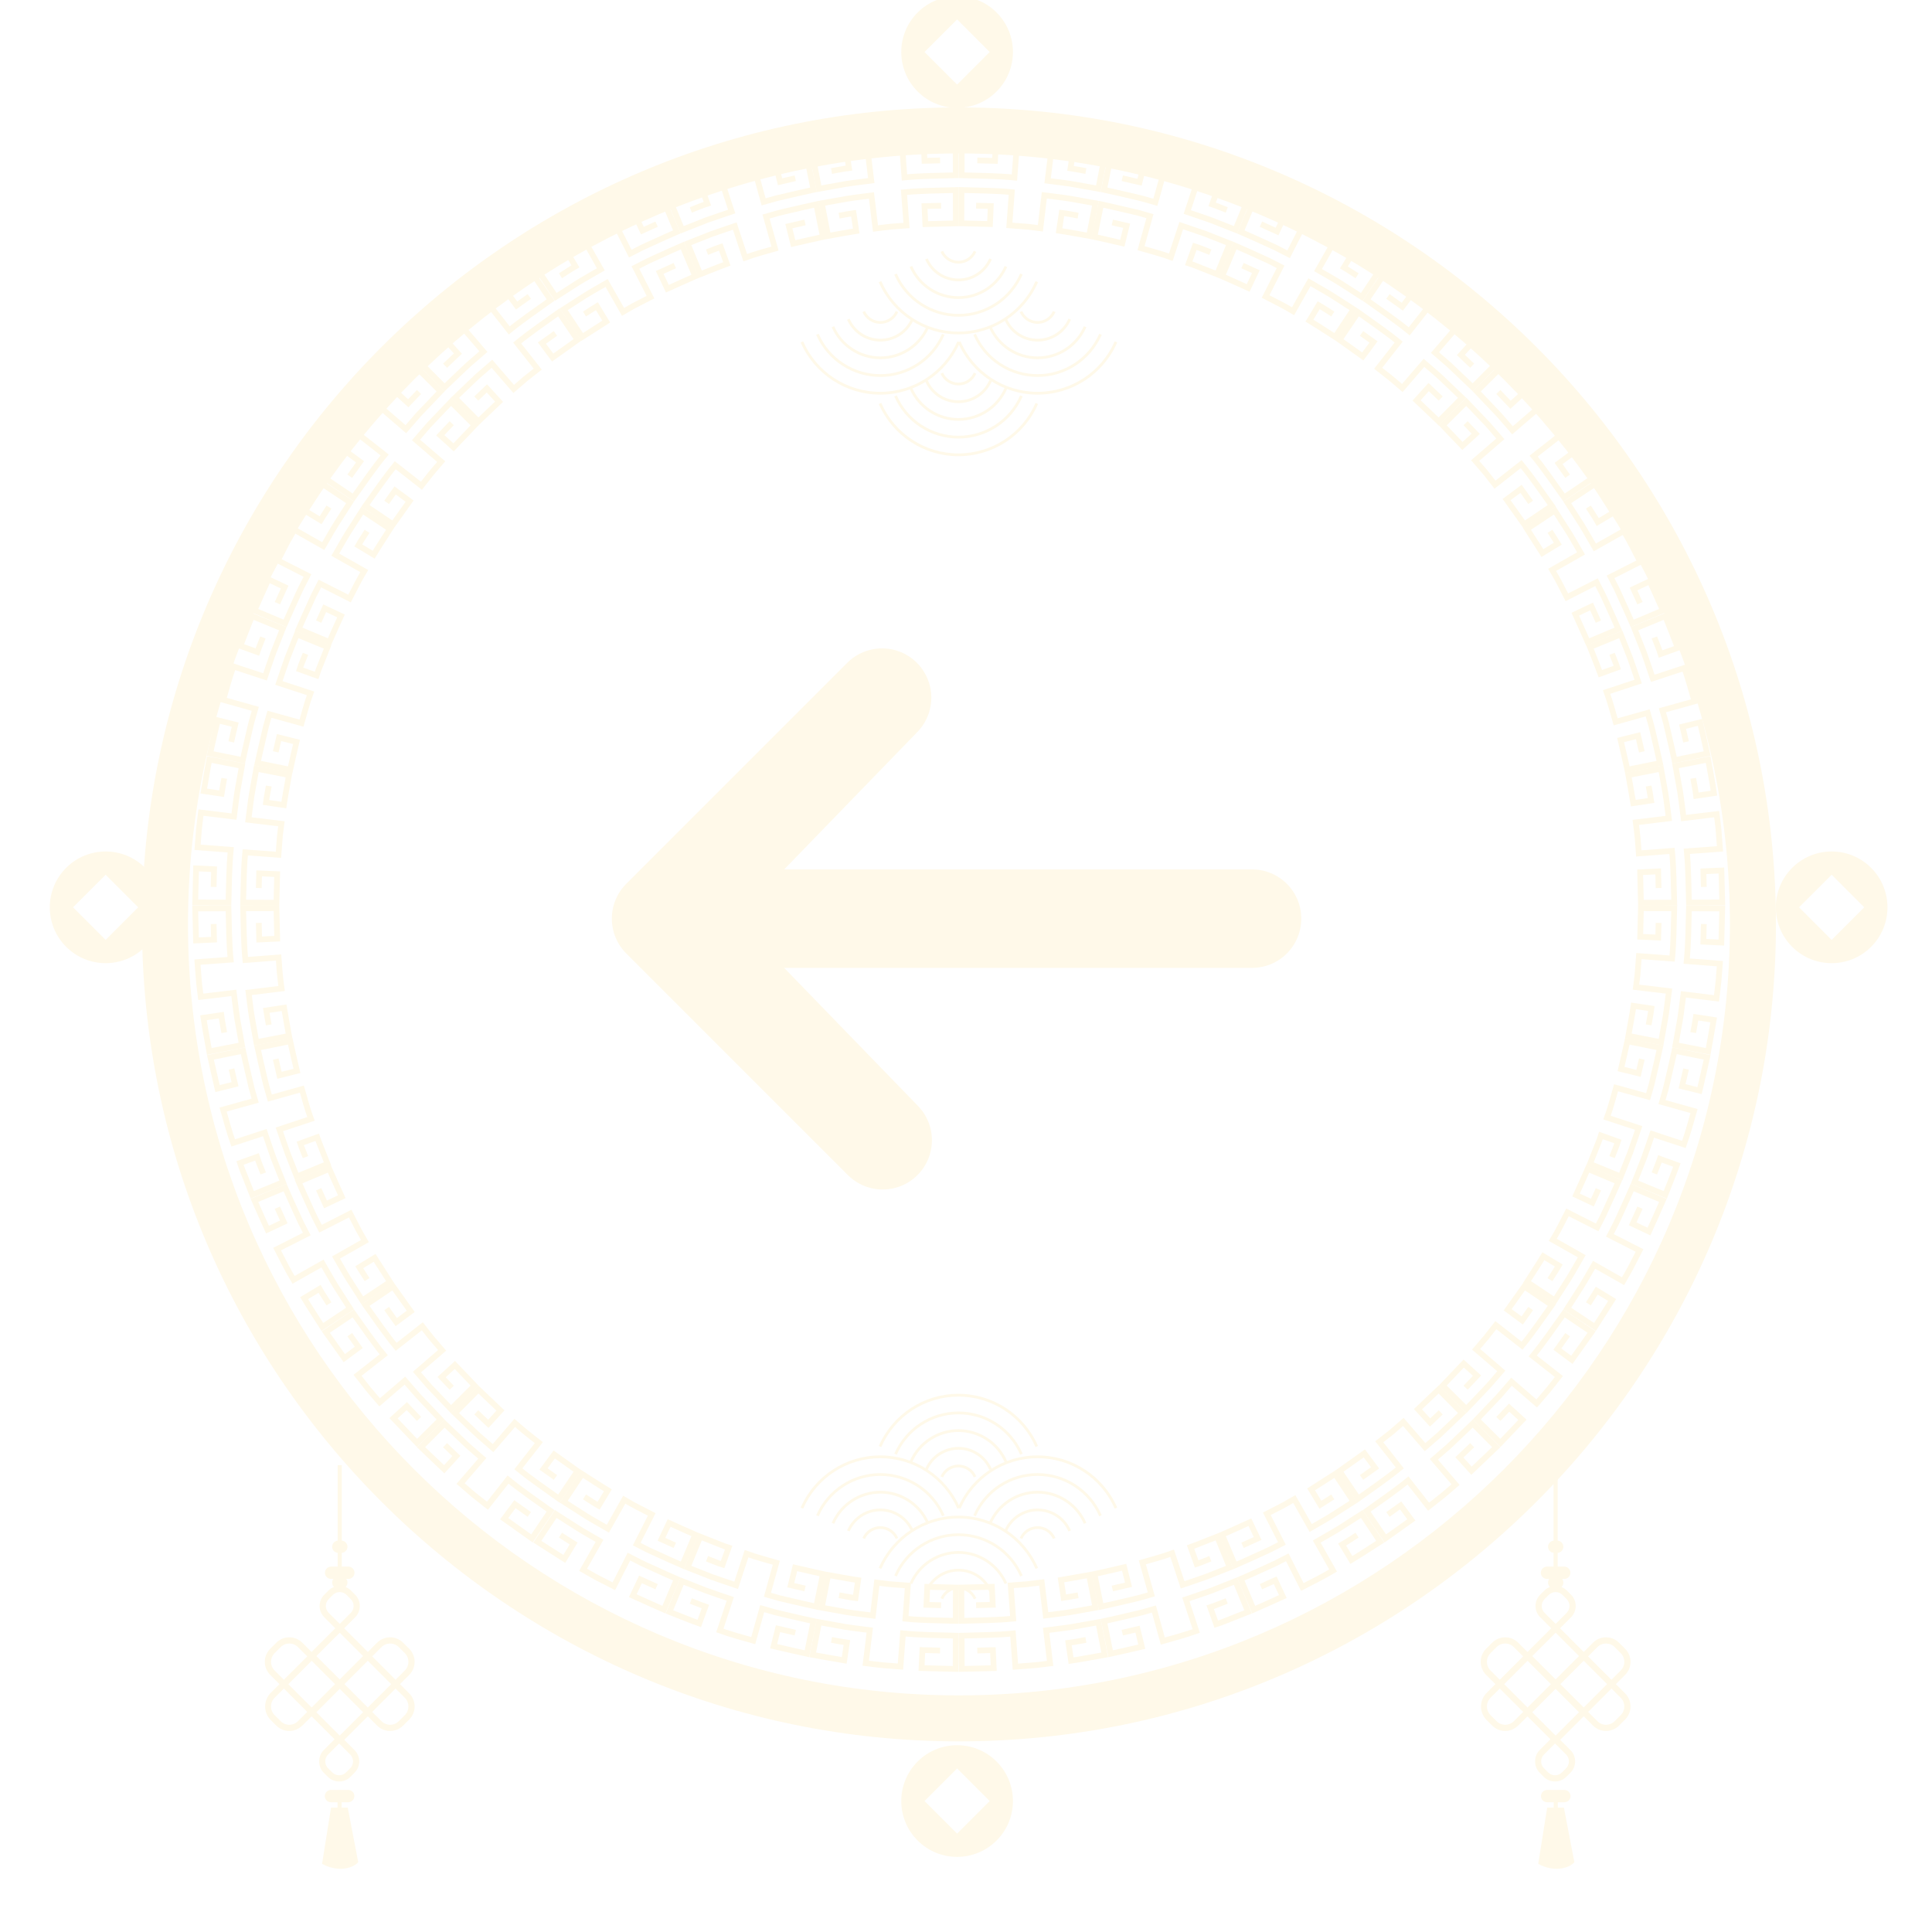 <svg width="102" height="102" viewBox="0 0 102 102" fill="none" xmlns="http://www.w3.org/2000/svg">
<g clip-path="url(#clip0_3105_1630)">
<g filter="url(#filter0_d_3105_1630)">
<path d="M50.629 91.936C26.845 91.936 7.496 72.587 7.496 48.804C7.496 25.021 26.845 5.671 50.629 5.671C74.412 5.671 93.761 25.021 93.761 48.804C93.761 72.587 74.412 91.936 50.629 91.936ZM50.629 8.101C28.185 8.101 9.926 26.36 9.926 48.804C9.926 71.248 28.185 89.507 50.629 89.507C73.072 89.507 91.331 71.248 91.331 48.804C91.331 26.36 73.072 8.101 50.629 8.101Z" fill="#FFF9E9"/>
</g>
<path d="M21.116 88.914L21.606 88.424C21.796 88.234 21.89 87.985 21.89 87.736C21.89 87.487 21.796 87.238 21.606 87.049L21.284 86.727C20.905 86.347 20.288 86.347 19.909 86.727L19.42 87.216L18.169 85.965L18.75 85.383C18.915 85.219 18.996 85.004 18.996 84.788C18.996 84.573 18.914 84.357 18.75 84.193L18.531 83.974C18.448 83.891 18.351 83.829 18.245 83.787C18.306 83.728 18.345 83.645 18.345 83.554C18.345 83.481 18.319 83.413 18.278 83.359H18.391C18.57 83.359 18.716 83.212 18.716 83.034C18.716 82.855 18.57 82.708 18.391 82.708H18.044V81.983C18.211 81.97 18.345 81.831 18.345 81.66C18.345 81.49 18.212 81.35 18.044 81.338V77.354H17.827V81.338C17.664 81.355 17.535 81.493 17.535 81.66C17.535 81.828 17.664 81.965 17.827 81.982V82.709H17.48C17.302 82.709 17.155 82.855 17.155 83.034C17.155 83.213 17.302 83.359 17.48 83.359H17.602C17.561 83.414 17.535 83.481 17.535 83.554C17.535 83.644 17.572 83.726 17.632 83.785C17.524 83.827 17.425 83.889 17.34 83.974L17.121 84.193C16.792 84.522 16.792 85.056 17.121 85.383L17.702 85.965L16.451 87.216L15.962 86.727C15.583 86.348 14.966 86.348 14.587 86.727L14.265 87.049C13.886 87.428 13.886 88.045 14.265 88.424L14.755 88.914L14.295 89.375C13.899 89.771 13.899 90.414 14.295 90.81L14.587 91.102C14.797 91.312 15.086 91.414 15.388 91.38C15.621 91.354 15.832 91.231 15.999 91.065L16.451 90.613L17.663 91.825L17.09 92.398C16.772 92.716 16.772 93.27 17.09 93.588L17.31 93.808C17.638 94.136 18.172 94.136 18.5 93.808L18.719 93.588C18.884 93.424 18.965 93.208 18.965 92.993C18.965 92.778 18.883 92.562 18.719 92.398L18.177 91.855L19.42 90.612L19.909 91.102C20.093 91.285 20.337 91.386 20.596 91.386C20.856 91.386 21.1 91.285 21.284 91.102L21.606 90.78C21.795 90.59 21.89 90.341 21.89 90.092C21.89 89.843 21.795 89.594 21.606 89.405L21.116 88.914ZM17.687 88.914L16.453 90.148L15.221 88.916L16.454 87.682L17.687 88.914ZM17.936 89.163L19.169 90.397L17.936 91.631L16.702 90.397L17.936 89.163ZM19.418 90.148L18.185 88.914L19.418 87.68L20.652 88.914L19.418 90.148ZM17.936 88.665L16.703 87.433L17.937 86.199L19.169 87.431L17.936 88.665ZM20.141 86.958C20.392 86.707 20.801 86.707 21.053 86.958L21.375 87.28C21.626 87.532 21.626 87.94 21.375 88.192L20.884 88.683L19.65 87.449L20.141 86.958ZM17.353 84.424L17.572 84.205C17.669 84.108 17.799 84.054 17.936 84.054C18.073 84.054 18.202 84.108 18.299 84.205L18.519 84.424C18.719 84.625 18.719 84.951 18.519 85.151L17.936 85.734L17.353 85.151C17.152 84.951 17.152 84.625 17.353 84.424ZM14.497 88.192C14.245 87.94 14.245 87.532 14.497 87.28L14.819 86.958C15.07 86.707 15.479 86.707 15.73 86.958L16.221 87.449L14.987 88.683L14.497 88.192ZM15.73 90.87C15.609 90.992 15.447 91.059 15.275 91.059C15.102 91.059 14.941 90.992 14.819 90.87L14.497 90.548C14.371 90.422 14.308 90.257 14.308 90.092C14.308 89.927 14.371 89.762 14.497 89.636L14.988 89.146L16.221 90.38L15.73 90.87ZM18.488 93.356L18.269 93.576C18.068 93.776 17.742 93.776 17.542 93.576L17.322 93.356C17.225 93.259 17.172 93.13 17.172 92.993C17.172 92.856 17.225 92.727 17.322 92.629L17.905 92.046L18.488 92.629C18.689 92.83 18.689 93.156 18.488 93.356ZM21.375 90.548L21.053 90.87C20.931 90.992 20.769 91.059 20.597 91.059C20.424 91.059 20.263 90.992 20.141 90.87L19.651 90.381L20.885 89.147L21.375 89.636C21.626 89.888 21.626 90.296 21.375 90.548Z" fill="#FFF9E9"/>
<path d="M18.037 95.434V95.15H18.384C18.562 95.15 18.709 95.004 18.709 94.825C18.709 94.646 18.562 94.5 18.384 94.5H17.473C17.294 94.5 17.148 94.646 17.148 94.825C17.148 95.004 17.294 95.15 17.473 95.15H17.82V95.434H17.476L17.004 98.399C17.004 98.399 17.481 98.702 18.088 98.659C18.695 98.616 18.912 98.312 18.912 98.312L18.361 95.435H18.037V95.434Z" fill="#FFF9E9"/>
<path d="M85.309 88.914L85.799 88.424C85.989 88.234 86.084 87.985 86.084 87.736C86.084 87.487 85.989 87.238 85.799 87.049L85.477 86.727C85.098 86.347 84.481 86.347 84.102 86.727L83.613 87.216L82.362 85.965L82.943 85.383C83.107 85.219 83.189 85.004 83.189 84.788C83.189 84.573 83.107 84.357 82.943 84.193L82.724 83.974C82.641 83.891 82.544 83.829 82.438 83.787C82.499 83.728 82.538 83.645 82.538 83.554C82.538 83.481 82.512 83.413 82.471 83.359H82.584C82.763 83.359 82.909 83.212 82.909 83.034C82.909 82.855 82.763 82.708 82.584 82.708H82.237V81.983C82.404 81.97 82.538 81.831 82.538 81.66C82.538 81.49 82.404 81.35 82.237 81.338V77.354H82.02V81.338C81.857 81.355 81.728 81.493 81.728 81.66C81.728 81.828 81.857 81.965 82.02 81.982V82.709H81.673C81.495 82.709 81.348 82.855 81.348 83.034C81.348 83.213 81.495 83.359 81.673 83.359H81.795C81.754 83.414 81.728 83.481 81.728 83.554C81.728 83.644 81.766 83.726 81.825 83.785C81.717 83.827 81.618 83.889 81.534 83.974L81.314 84.193C80.986 84.522 80.986 85.056 81.314 85.383L81.896 85.965L80.644 87.216L80.155 86.727C79.776 86.348 79.159 86.348 78.78 86.727L78.458 87.049C78.079 87.428 78.079 88.045 78.458 88.424L78.949 88.914L78.488 89.375C78.092 89.771 78.092 90.414 78.488 90.81L78.78 91.102C78.99 91.312 79.28 91.414 79.581 91.38C79.814 91.354 80.026 91.231 80.192 91.065L80.644 90.613L81.856 91.825L81.284 92.398C80.966 92.716 80.966 93.27 81.284 93.588L81.503 93.808C81.831 94.136 82.365 94.136 82.693 93.808L82.913 93.588C83.077 93.424 83.159 93.208 83.159 92.993C83.159 92.778 83.077 92.562 82.913 92.398L82.37 91.855L83.613 90.612L84.102 91.102C84.286 91.285 84.53 91.386 84.79 91.386C85.049 91.386 85.293 91.285 85.477 91.102L85.799 90.78C85.989 90.59 86.084 90.341 86.084 90.092C86.084 89.843 85.989 89.594 85.799 89.405L85.309 88.914ZM81.88 88.914L80.646 90.148L79.414 88.916L80.648 87.682L81.88 88.914ZM82.129 89.163L83.363 90.397L82.129 91.631L80.895 90.397L82.129 89.163ZM83.612 90.148L82.378 88.914L83.612 87.68L84.846 88.914L83.612 90.148ZM82.129 88.665L80.896 87.433L82.13 86.199L83.362 87.431L82.129 88.665ZM84.334 86.958C84.585 86.707 84.994 86.707 85.246 86.958L85.568 87.28C85.819 87.532 85.819 87.94 85.568 88.192L85.077 88.683L83.843 87.449L84.334 86.958ZM81.546 84.424L81.765 84.205C81.863 84.108 81.992 84.054 82.129 84.054C82.266 84.054 82.395 84.108 82.492 84.205L82.712 84.424C82.912 84.625 82.912 84.951 82.712 85.151L82.129 85.734L81.546 85.151C81.345 84.951 81.345 84.625 81.546 84.424ZM78.69 88.192C78.439 87.94 78.439 87.532 78.69 87.28L79.012 86.958C79.263 86.707 79.672 86.707 79.924 86.958L80.415 87.449L79.181 88.683L78.69 88.192ZM79.924 90.87C79.802 90.992 79.64 91.059 79.468 91.059C79.296 91.059 79.134 90.992 79.012 90.87L78.69 90.548C78.565 90.422 78.502 90.257 78.502 90.092C78.502 89.927 78.565 89.762 78.69 89.636L79.181 89.146L80.415 90.38L79.924 90.87ZM82.681 93.356L82.462 93.576C82.261 93.776 81.935 93.776 81.735 93.576L81.516 93.356C81.418 93.259 81.365 93.13 81.365 92.993C81.365 92.856 81.418 92.727 81.516 92.629L82.098 92.046L82.681 92.629C82.882 92.83 82.882 93.156 82.681 93.356ZM85.568 90.548L85.246 90.87C85.124 90.992 84.962 91.059 84.79 91.059C84.618 91.059 84.456 90.992 84.334 90.87L83.845 90.381L85.079 89.147L85.568 89.636C85.819 89.888 85.819 90.296 85.568 90.548Z" fill="#FFF9E9"/>
<path d="M82.244 95.434V95.15H82.591C82.769 95.15 82.916 95.004 82.916 94.825C82.916 94.646 82.769 94.5 82.591 94.5H81.68C81.501 94.5 81.355 94.646 81.355 94.825C81.355 95.004 81.501 95.15 81.68 95.15H82.027V95.434H81.683L81.211 98.399C81.211 98.399 81.688 98.702 82.295 98.659C82.902 98.616 83.118 98.312 83.118 98.312L82.567 95.435H82.244V95.434Z" fill="#FFF9E9"/>
<path d="M43.9 9.029C44.207 8.978 44.511 8.91 44.821 8.874L44.682 7.933C44.087 8.019 43.498 8.138 42.906 8.24L43.242 9.965L44.615 9.719C45.074 9.646 45.537 9.597 45.998 9.535L45.789 7.791C46.094 7.757 46.397 7.704 46.704 7.685L47.622 7.615L47.751 9.367C48.652 9.278 49.556 9.282 50.46 9.254L50.453 7.497L48.765 7.54L48.809 8.49L49.633 8.469" stroke="#FFF9E9" stroke-width="0.304" stroke-miterlimit="10"/>
<path d="M49.686 10.86L48.808 10.882L48.854 11.833L50.464 11.792L50.457 10.035C49.546 10.062 48.634 10.063 47.726 10.152L47.859 11.904L47.038 11.966C46.765 11.99 46.494 12.033 46.221 12.065L46.009 10.321C45.57 10.381 45.129 10.425 44.692 10.498L43.385 10.732L43.72 12.456C44.215 12.37 44.709 12.275 45.205 12.194L45.063 11.253C44.808 11.29 44.555 11.342 44.301 11.386" stroke="#FFF9E9" stroke-width="0.304" stroke-miterlimit="10"/>
<path d="M36.472 11.085C36.764 10.974 37.049 10.847 37.346 10.753L37.025 9.858C36.738 9.948 36.462 10.069 36.182 10.177L35.344 10.508L36.012 12.132L37.309 11.62C37.747 11.464 38.189 11.319 38.629 11.168L38.082 9.499C38.66 9.29 39.256 9.138 39.846 8.967L40.316 10.659L40.968 10.474L41.628 10.319C42.069 10.219 42.508 10.111 42.95 10.018L42.601 8.296C42.051 8.414 41.503 8.547 40.954 8.672L41.182 9.596L41.986 9.41" stroke="#FFF9E9" stroke-width="0.304" stroke-miterlimit="10"/>
<path d="M42.502 11.743L41.647 11.941L41.878 12.864C42.401 12.746 42.922 12.618 43.446 12.506L43.097 10.784C42.651 10.878 42.209 10.987 41.765 11.088C41.543 11.141 41.32 11.186 41.1 11.246L40.443 11.433L40.917 13.124C40.389 13.275 39.859 13.415 39.343 13.603L38.792 11.935C38.374 12.08 37.952 12.214 37.536 12.367L36.301 12.855L36.969 14.48C37.437 14.298 37.901 14.104 38.374 13.932L38.049 13.037C37.804 13.119 37.568 13.223 37.327 13.315" stroke="#FFF9E9" stroke-width="0.304" stroke-miterlimit="10"/>
<path d="M29.59 14.559C29.854 14.394 30.11 14.216 30.381 14.062L29.89 13.247C29.375 13.556 28.876 13.891 28.369 14.212L29.341 15.675L30.516 14.922C30.911 14.678 31.319 14.454 31.721 14.22L30.856 12.69C31.383 12.373 31.935 12.103 32.481 11.822L33.274 13.389L33.877 13.08C34.081 12.982 34.289 12.892 34.494 12.798C34.907 12.613 35.315 12.42 35.731 12.243L35.05 10.624C34.533 10.846 34.023 11.085 33.509 11.315L33.915 12.176L34.666 11.836" stroke="#FFF9E9" stroke-width="0.304" stroke-miterlimit="10"/>
<path d="M35.627 14.023L34.827 14.384L35.235 15.244C35.725 15.026 36.21 14.797 36.703 14.585L36.022 12.965C35.603 13.144 35.191 13.338 34.775 13.524C34.568 13.62 34.358 13.707 34.154 13.811L33.546 14.123L34.343 15.688L33.611 16.064C33.365 16.186 33.133 16.334 32.894 16.468L32.026 14.94C31.645 15.164 31.254 15.374 30.88 15.61L29.762 16.328L30.734 17.791L32.006 16.978L31.512 16.164C31.292 16.298 31.077 16.442 30.859 16.58" stroke="#FFF9E9" stroke-width="0.304" stroke-miterlimit="10"/>
<path d="M23.497 19.309L24.174 18.666L23.535 17.961L22.23 19.203L23.468 20.45L24.477 19.487C24.643 19.323 24.818 19.17 24.995 19.02L25.522 18.563L24.377 17.23C24.611 17.031 24.837 16.824 25.077 16.632L25.801 16.062L26.884 17.445C27.583 16.871 28.337 16.37 29.069 15.841L28.085 14.386L26.709 15.364L27.274 16.13L27.946 15.651" stroke="#FFF9E9" stroke-width="0.304" stroke-miterlimit="10"/>
<path d="M29.326 17.604L28.61 18.113L29.178 18.877L30.489 17.943L29.506 16.488C28.766 17.02 28.009 17.529 27.304 18.108L28.39 19.489L27.743 19.997L27.12 20.535L25.972 19.205L25.47 19.64L25.219 19.858L24.979 20.087L24.018 21.004L25.255 22.251L26.348 21.209L25.706 20.506L25.145 21.041" stroke="#FFF9E9" stroke-width="0.304" stroke-miterlimit="10"/>
<path d="M18.465 25.142L19.007 24.381L18.243 23.814L17.199 25.281L18.655 26.265C19.197 25.51 19.717 24.738 20.308 24.019L18.927 22.933L19.496 22.209L20.097 21.512L21.427 22.659L21.871 22.147L22.093 21.891L22.327 21.645L23.263 20.664L22.016 19.427L20.851 20.649L21.554 21.29L22.122 20.694" stroke="#FFF9E9" stroke-width="0.304" stroke-miterlimit="10"/>
<path d="M23.848 22.343L23.243 22.978L23.947 23.618L25.058 22.452L23.811 21.215L22.867 22.204C22.707 22.366 22.557 22.537 22.409 22.711L21.962 23.227L23.294 24.372C23.117 24.581 22.93 24.783 22.759 24.998L22.25 25.645L20.867 24.562C20.304 25.247 19.814 25.986 19.295 26.703L20.75 27.687L21.625 26.457L20.86 25.892L20.411 26.523" stroke="#FFF9E9" stroke-width="0.304" stroke-miterlimit="10"/>
<path d="M14.644 31.846L15.03 30.995L14.17 30.587C13.924 31.135 13.669 31.679 13.432 32.23L15.051 32.911C15.233 32.483 15.432 32.063 15.622 31.638C15.72 31.428 15.809 31.212 15.914 31.005L16.233 30.385L14.667 29.588L15.088 28.769C15.225 28.494 15.389 28.234 15.539 27.966L17.067 28.833C17.296 28.443 17.51 28.045 17.751 27.663L18.483 26.522L17.02 25.549C16.717 26.023 16.409 26.495 16.111 26.972L16.925 27.465C17.068 27.231 17.22 27.002 17.367 26.77" stroke="#FFF9E9" stroke-width="0.304" stroke-miterlimit="10"/>
<path d="M19.38 28.051C19.225 28.299 19.057 28.539 18.913 28.794L19.728 29.285C20.005 28.825 20.305 28.38 20.591 27.926L19.128 26.954L18.39 28.104C18.15 28.491 17.932 28.892 17.702 29.285L19.231 30.149C18.947 30.619 18.707 31.113 18.455 31.6L16.888 30.807L16.585 31.398C16.489 31.597 16.401 31.8 16.309 32.002C16.128 32.406 15.939 32.806 15.766 33.214L17.385 33.895C17.584 33.433 17.798 32.978 18.003 32.519L17.142 32.113L16.823 32.819" stroke="#FFF9E9" stroke-width="0.304" stroke-miterlimit="10"/>
<path d="M12.207 39.168L12.418 38.258L11.495 38.027C11.361 38.612 11.22 39.197 11.094 39.784L12.816 40.133C12.911 39.678 13.023 39.226 13.125 38.773C13.18 38.547 13.226 38.318 13.287 38.094L13.478 37.423L11.786 36.949C11.955 36.358 12.114 35.765 12.323 35.186L13.991 35.737C14.139 35.31 14.276 34.879 14.432 34.455L14.93 33.194L13.305 32.526C13.101 33.051 12.884 33.571 12.692 34.1L13.586 34.425C13.674 34.164 13.784 33.912 13.882 33.655" stroke="#FFF9E9" stroke-width="0.304" stroke-miterlimit="10"/>
<path d="M16.129 34.519C16.025 34.793 15.905 35.06 15.818 35.339L16.713 35.661C16.793 35.405 16.902 35.159 16.998 34.909L17.294 34.161L15.669 33.493L15.167 34.764C15.014 35.193 14.872 35.626 14.725 36.057L16.394 36.605C16.205 37.12 16.072 37.653 15.918 38.179L14.226 37.709L14.044 38.348L13.893 38.995C13.795 39.426 13.689 39.856 13.598 40.29L15.319 40.639C15.425 40.147 15.545 39.659 15.656 39.169L14.732 38.94L14.557 39.694" stroke="#FFF9E9" stroke-width="0.304" stroke-miterlimit="10"/>
<path d="M11.279 46.825L11.303 45.891L10.352 45.845L10.307 47.645L12.063 47.652C12.091 46.723 12.091 45.792 12.183 44.866L10.431 44.733L10.501 43.815C10.528 43.509 10.575 43.205 10.611 42.9L12.355 43.112C12.416 42.665 12.461 42.214 12.535 41.769L12.774 40.434L11.05 40.099C10.952 40.653 10.847 41.207 10.757 41.763L11.698 41.905C11.738 41.633 11.792 41.363 11.839 41.092" stroke="#FFF9E9" stroke-width="0.304" stroke-miterlimit="10"/>
<path d="M14.189 41.498C14.141 41.787 14.076 42.072 14.043 42.363L14.984 42.503C15.061 41.972 15.169 41.446 15.259 40.918L13.535 40.582L13.294 41.927C13.223 42.377 13.175 42.831 13.114 43.282L14.859 43.491C14.828 43.764 14.779 44.034 14.764 44.309L14.701 45.13L12.949 45C12.861 45.882 12.867 46.769 12.838 47.654L14.595 47.661L14.633 46.152L13.682 46.109L13.663 46.883" stroke="#FFF9E9" stroke-width="0.304" stroke-miterlimit="10"/>
<path d="M11.839 54.516C11.788 54.209 11.72 53.904 11.684 53.595L10.742 53.734C10.828 54.328 10.948 54.918 11.05 55.51L12.774 55.174L12.528 53.801C12.456 53.342 12.407 52.879 12.345 52.418L10.601 52.627C10.567 52.322 10.514 52.019 10.495 51.712L10.425 50.794L12.177 50.665C12.088 49.764 12.092 48.86 12.063 47.956L10.307 47.963L10.349 49.651L11.3 49.607L11.279 48.783" stroke="#FFF9E9" stroke-width="0.304" stroke-miterlimit="10"/>
<path d="M13.663 48.724L13.685 49.602L14.636 49.556L14.595 47.946L12.838 47.953C12.865 48.863 12.865 49.776 12.955 50.683L14.707 50.55L14.769 51.371C14.792 51.645 14.836 51.916 14.868 52.188L13.124 52.401C13.184 52.839 13.227 53.281 13.301 53.717L13.535 55.025L15.259 54.689C15.173 54.194 15.078 53.7 14.997 53.204L14.056 53.346C14.093 53.602 14.145 53.855 14.189 54.109" stroke="#FFF9E9" stroke-width="0.304" stroke-miterlimit="10"/>
<path d="M13.897 61.952C13.787 61.661 13.66 61.376 13.566 61.078L12.671 61.4C12.761 61.687 12.882 61.962 12.989 62.243L13.32 63.081L14.945 62.413L14.433 61.115C14.277 60.678 14.132 60.235 13.981 59.796L12.312 60.343C12.103 59.765 11.951 59.169 11.779 58.579L13.472 58.109L13.287 57.457L13.132 56.797C13.032 56.356 12.924 55.917 12.831 55.474L11.109 55.823C11.227 56.374 11.36 56.922 11.485 57.471L12.409 57.242L12.223 56.439" stroke="#FFF9E9" stroke-width="0.304" stroke-miterlimit="10"/>
<path d="M14.557 55.914L14.755 56.769L15.678 56.538C15.56 56.015 15.432 55.494 15.319 54.97L13.598 55.319C13.692 55.764 13.801 56.207 13.901 56.651C13.955 56.873 14 57.096 14.06 57.316L14.247 57.973L15.938 57.499C16.089 58.026 16.229 58.557 16.417 59.073L14.749 59.624C14.894 60.042 15.028 60.464 15.181 60.88L15.669 62.115L17.294 61.447C17.112 60.978 16.917 60.515 16.745 60.042L15.851 60.367C15.932 60.611 16.037 60.848 16.129 61.089" stroke="#FFF9E9" stroke-width="0.304" stroke-miterlimit="10"/>
<path d="M17.367 68.837C17.202 68.573 17.024 68.317 16.87 68.046L16.055 68.537C16.364 69.051 16.699 69.55 17.02 70.058L18.483 69.085L17.73 67.911C17.485 67.516 17.262 67.107 17.027 66.706L15.498 67.57C15.181 67.044 14.911 66.492 14.629 65.946L16.197 65.152L15.888 64.549C15.79 64.346 15.7 64.138 15.605 63.933C15.421 63.52 15.228 63.111 15.051 62.696L13.432 63.376C13.653 63.894 13.893 64.404 14.123 64.918L14.984 64.512L14.644 63.761" stroke="#FFF9E9" stroke-width="0.304" stroke-miterlimit="10"/>
<path d="M16.823 62.789L17.185 63.588L18.045 63.181C17.826 62.691 17.598 62.205 17.385 61.713L15.766 62.394C15.944 62.813 16.139 63.225 16.325 63.641C16.421 63.847 16.508 64.058 16.611 64.261L16.923 64.869L18.489 64.072L18.864 64.805C18.986 65.051 19.134 65.282 19.268 65.522L17.74 66.389C17.965 66.771 18.174 67.162 18.411 67.536L19.128 68.654L20.591 67.681L19.778 66.41L18.965 66.903C19.099 67.123 19.242 67.338 19.381 67.556" stroke="#FFF9E9" stroke-width="0.304" stroke-miterlimit="10"/>
<path d="M22.123 74.913L21.479 74.236L20.775 74.876L22.016 76.18L23.263 74.943L22.301 73.933C22.137 73.768 21.984 73.593 21.833 73.416L21.376 72.889L20.044 74.034C19.845 73.8 19.637 73.573 19.446 73.334L18.876 72.61L20.259 71.527C19.685 70.828 19.184 70.074 18.655 69.342L17.199 70.326L18.178 71.702L18.943 71.136L18.465 70.465" stroke="#FFF9E9" stroke-width="0.304" stroke-miterlimit="10"/>
<path d="M20.411 69.085L20.92 69.801L21.684 69.233L20.75 67.921L19.295 68.905C19.827 69.645 20.336 70.402 20.915 71.107L22.296 70.021L22.804 70.668L23.343 71.291L22.012 72.439L22.447 72.941L22.665 73.192L22.894 73.432L23.811 74.394L25.058 73.156L24.016 72.064L23.314 72.705L23.848 73.266" stroke="#FFF9E9" stroke-width="0.304" stroke-miterlimit="10"/>
<path d="M27.946 79.956L27.185 79.414L26.617 80.178L28.085 81.222L29.069 79.767C28.314 79.224 27.542 78.704 26.822 78.114L25.736 79.495L25.013 78.925L24.315 78.324L25.463 76.994L24.95 76.55L24.694 76.328L24.449 76.094L23.468 75.158L22.23 76.405L23.452 77.57L24.094 76.868L23.497 76.299" stroke="#FFF9E9" stroke-width="0.304" stroke-miterlimit="10"/>
<path d="M25.145 74.566L25.781 75.172L26.421 74.467L25.255 73.357L24.018 74.604L25.007 75.547C25.169 75.707 25.34 75.857 25.514 76.005L26.03 76.453L27.175 75.12C27.384 75.298 27.586 75.484 27.801 75.655L28.448 76.164L27.365 77.547C28.05 78.11 28.788 78.6 29.506 79.119L30.49 77.664L29.26 76.789L28.695 77.554L29.326 78.003" stroke="#FFF9E9" stroke-width="0.304" stroke-miterlimit="10"/>
<path d="M34.666 83.77L33.815 83.385L33.407 84.244C33.955 84.49 34.499 84.745 35.05 84.983L35.731 83.363C35.303 83.181 34.883 82.982 34.458 82.792C34.248 82.694 34.032 82.605 33.825 82.5L33.205 82.181L32.408 83.747L31.588 83.326C31.314 83.189 31.054 83.025 30.786 82.875L31.653 81.347C31.263 81.118 30.865 80.904 30.483 80.663L29.341 79.93L28.369 81.394C28.843 81.697 29.315 82.004 29.792 82.303L30.285 81.489C30.05 81.346 29.822 81.194 29.589 81.046" stroke="#FFF9E9" stroke-width="0.304" stroke-miterlimit="10"/>
<path d="M30.859 79.028C31.107 79.183 31.347 79.352 31.602 79.496L32.093 78.68C31.633 78.404 31.188 78.104 30.734 77.818L29.762 79.281L30.912 80.019C31.299 80.258 31.7 80.477 32.093 80.707L32.957 79.177C33.427 79.462 33.921 79.701 34.408 79.953L33.615 81.521L34.206 81.824C34.405 81.919 34.608 82.008 34.81 82.1C35.214 82.28 35.614 82.47 36.022 82.643L36.703 81.023C36.241 80.825 35.786 80.61 35.327 80.406L34.921 81.267L35.627 81.586" stroke="#FFF9E9" stroke-width="0.304" stroke-miterlimit="10"/>
<path d="M41.986 86.197L41.075 85.986L40.844 86.91C41.43 87.044 42.014 87.185 42.601 87.311L42.95 85.589C42.495 85.493 42.043 85.382 41.59 85.279C41.364 85.225 41.136 85.179 40.911 85.118L40.24 84.927L39.767 86.618C39.176 86.45 38.582 86.29 38.004 86.082L38.555 84.414C38.128 84.266 37.697 84.129 37.273 83.973L36.012 83.475L35.344 85.1C35.868 85.304 36.389 85.52 36.918 85.713L37.242 84.818C36.982 84.731 36.729 84.621 36.472 84.522" stroke="#FFF9E9" stroke-width="0.304" stroke-miterlimit="10"/>
<path d="M37.327 82.293C37.6 82.396 37.868 82.517 38.147 82.604L38.469 81.708C38.213 81.629 37.967 81.519 37.717 81.424L36.969 81.128L36.301 82.753L37.572 83.255C38.001 83.408 38.434 83.549 38.865 83.697L39.413 82.028C39.928 82.217 40.461 82.349 40.987 82.504L40.517 84.196L41.156 84.378L41.803 84.529C42.234 84.627 42.664 84.733 43.097 84.824L43.446 83.102C42.955 82.997 42.467 82.877 41.976 82.766L41.748 83.69L42.502 83.864" stroke="#FFF9E9" stroke-width="0.304" stroke-miterlimit="10"/>
<path d="M49.632 87.139L48.699 87.115L48.653 88.066L50.453 88.112L50.459 86.355C49.53 86.328 48.599 86.327 47.673 86.235L47.54 87.987L46.622 87.917C46.316 87.89 46.012 87.843 45.707 87.807L45.92 86.063C45.472 86.002 45.022 85.957 44.576 85.883L43.242 85.644L42.906 87.368C43.461 87.466 44.014 87.571 44.57 87.661L44.712 86.72C44.44 86.68 44.171 86.626 43.9 86.579" stroke="#FFF9E9" stroke-width="0.304" stroke-miterlimit="10"/>
<path d="M44.301 84.221C44.589 84.269 44.875 84.334 45.166 84.367L45.305 83.426C44.775 83.349 44.249 83.241 43.72 83.151L43.385 84.876L44.73 85.117C45.18 85.188 45.633 85.235 46.085 85.296L46.294 83.552C46.566 83.582 46.837 83.631 47.111 83.647L47.932 83.709L47.803 85.461C48.685 85.549 49.572 85.544 50.457 85.573L50.464 83.816L48.954 83.777L48.911 84.728L49.686 84.748" stroke="#FFF9E9" stroke-width="0.304" stroke-miterlimit="10"/>
<path d="M57.33 86.58C57.022 86.63 56.718 86.699 56.408 86.734L56.547 87.676C57.142 87.59 57.731 87.47 58.323 87.368L57.988 85.644L56.614 85.89C56.155 85.962 55.692 86.011 55.231 86.073L55.44 87.817C55.135 87.851 54.832 87.904 54.526 87.923L53.607 87.993L53.478 86.241C52.578 86.33 51.673 86.326 50.77 86.355L50.776 88.111L52.464 88.069L52.42 87.118L51.596 87.139" stroke="#FFF9E9" stroke-width="0.304" stroke-miterlimit="10"/>
<path d="M51.534 84.747L52.412 84.725L52.366 83.775L50.756 83.815L50.763 85.572C51.674 85.545 52.586 85.545 53.493 85.455L53.36 83.703L54.181 83.641C54.455 83.618 54.726 83.574 54.998 83.542L55.211 85.286C55.65 85.226 56.091 85.183 56.527 85.11L57.835 84.876L57.499 83.151C57.004 83.237 56.51 83.332 56.014 83.413L56.156 84.354C56.412 84.317 56.665 84.265 56.919 84.222" stroke="#FFF9E9" stroke-width="0.304" stroke-miterlimit="10"/>
<path d="M64.765 84.523C64.474 84.633 64.188 84.76 63.891 84.854L64.213 85.749C64.499 85.659 64.775 85.538 65.055 85.431L65.893 85.1L65.226 83.475L63.928 83.987C63.49 84.143 63.048 84.288 62.608 84.439L63.156 86.108C62.578 86.317 61.981 86.469 61.392 86.641L60.921 84.948L60.269 85.133L59.609 85.288C59.168 85.388 58.729 85.496 58.287 85.589L58.636 87.311C59.187 87.194 59.734 87.06 60.283 86.935L60.055 86.011L59.251 86.197" stroke="#FFF9E9" stroke-width="0.304" stroke-miterlimit="10"/>
<path d="M58.725 83.864L59.58 83.667L59.349 82.743C58.826 82.862 58.305 82.989 57.781 83.102L58.13 84.824C58.576 84.73 59.018 84.621 59.462 84.52C59.684 84.467 59.907 84.422 60.127 84.362L60.784 84.175L60.31 82.483C60.838 82.332 61.368 82.192 61.884 82.004L62.435 83.672C62.853 83.528 63.276 83.393 63.691 83.241L64.927 82.753L64.259 81.128C63.79 81.309 63.326 81.504 62.854 81.676L63.178 82.571C63.423 82.489 63.659 82.384 63.9 82.293" stroke="#FFF9E9" stroke-width="0.304" stroke-miterlimit="10"/>
<path d="M71.647 81.046C71.383 81.212 71.127 81.39 70.856 81.544L71.347 82.359C71.862 82.049 72.361 81.715 72.868 81.394L71.895 79.93L70.722 80.684C70.326 80.928 69.918 81.151 69.516 81.386L70.381 82.916C69.854 83.232 69.302 83.503 68.756 83.784L67.963 82.217L67.359 82.526C67.156 82.624 66.948 82.714 66.743 82.808C66.33 82.992 65.922 83.186 65.506 83.362L66.187 84.982C66.704 84.76 67.214 84.521 67.728 84.29L67.323 83.429L66.571 83.769" stroke="#FFF9E9" stroke-width="0.304" stroke-miterlimit="10"/>
<path d="M65.598 81.586L66.397 81.224L65.989 80.364C65.499 80.583 65.014 80.811 64.522 81.024L65.202 82.643C65.621 82.465 66.033 82.27 66.449 82.084C66.656 81.988 66.867 81.901 67.07 81.798L67.678 81.486L66.881 79.92L67.614 79.545C67.859 79.423 68.091 79.275 68.331 79.141L69.198 80.669C69.579 80.444 69.97 80.235 70.344 79.998L71.462 79.281L70.49 77.818L69.219 78.63L69.712 79.444C69.932 79.31 70.147 79.167 70.365 79.028" stroke="#FFF9E9" stroke-width="0.304" stroke-miterlimit="10"/>
<path d="M77.724 76.299L77.047 76.942L77.687 77.647L78.991 76.405L77.754 75.158L76.744 76.121C76.579 76.284 76.404 76.438 76.227 76.588L75.7 77.045L76.844 78.378C76.611 78.577 76.384 78.784 76.144 78.976L75.421 79.546L74.337 78.162C73.638 78.737 72.885 79.238 72.152 79.767L73.136 81.222L74.512 80.244L73.947 79.478L73.275 79.957" stroke="#FFF9E9" stroke-width="0.304" stroke-miterlimit="10"/>
<path d="M71.882 78.003L72.598 77.494L72.031 76.73L70.719 77.664L71.703 79.119C72.442 78.587 73.199 78.078 73.904 77.499L72.818 76.118L73.466 75.61L74.089 75.072L75.236 76.402L75.738 75.967L75.989 75.75L76.229 75.52L77.191 74.604L75.953 73.357L74.861 74.398L75.502 75.101L76.063 74.566" stroke="#FFF9E9" stroke-width="0.304" stroke-miterlimit="10"/>
<path d="M82.763 70.465L82.221 71.226L82.985 71.793L84.029 70.326L82.573 69.342C82.031 70.097 81.511 70.869 80.92 71.588L82.301 72.674L81.731 73.398L81.13 74.095L79.8 72.948L79.356 73.46L79.134 73.716L78.9 73.961L77.965 74.943L79.212 76.18L80.377 74.958L79.674 74.317L79.106 74.913" stroke="#FFF9E9" stroke-width="0.304" stroke-miterlimit="10"/>
<path d="M77.376 73.264L77.981 72.628L77.276 71.988L76.166 73.155L77.413 74.392L78.356 73.403C78.517 73.241 78.666 73.069 78.814 72.896L79.262 72.379L77.929 71.234C78.107 71.025 78.293 70.823 78.465 70.609L78.973 69.961L80.356 71.044C80.919 70.36 81.41 69.621 81.929 68.903L80.473 67.919L79.598 69.149L80.364 69.715L80.813 69.084" stroke="#FFF9E9" stroke-width="0.304" stroke-miterlimit="10"/>
<path d="M86.582 63.761L86.196 64.612L87.056 65.02C87.302 64.472 87.556 63.928 87.794 63.376L86.174 62.696C85.992 63.123 85.793 63.544 85.604 63.968C85.506 64.179 85.417 64.394 85.311 64.601L84.993 65.222L86.559 66.019L86.138 66.838C86 67.113 85.836 67.373 85.687 67.641L84.159 66.774C83.93 67.163 83.716 67.562 83.474 67.944L82.742 69.085L84.205 70.058C84.508 69.583 84.816 69.112 85.114 68.635L84.3 68.141C84.157 68.376 84.005 68.605 83.858 68.837" stroke="#FFF9E9" stroke-width="0.304" stroke-miterlimit="10"/>
<path d="M81.83 67.556C81.985 67.308 82.153 67.068 82.297 66.814L81.482 66.323C81.206 66.782 80.905 67.228 80.619 67.681L82.082 68.654L82.82 67.504C83.06 67.116 83.278 66.716 83.508 66.323L81.979 65.459C82.264 64.989 82.503 64.495 82.755 64.007L84.322 64.801L84.625 64.21C84.721 64.01 84.809 63.807 84.901 63.606C85.082 63.202 85.272 62.801 85.445 62.394L83.825 61.713C83.626 62.175 83.412 62.63 83.207 63.089L84.068 63.494L84.388 62.789" stroke="#FFF9E9" stroke-width="0.304" stroke-miterlimit="10"/>
<path d="M89.016 56.439L88.805 57.349L89.728 57.58C89.862 56.995 90.004 56.411 90.129 55.823L88.407 55.474C88.312 55.929 88.201 56.381 88.097 56.835C88.043 57.061 87.997 57.289 87.936 57.513L87.745 58.184L89.437 58.658C89.268 59.249 89.109 59.842 88.9 60.421L87.232 59.87C87.084 60.297 86.947 60.728 86.791 61.152L86.293 62.413L87.918 63.081C88.122 62.556 88.339 62.036 88.531 61.507L87.637 61.182C87.549 61.443 87.439 61.695 87.341 61.952" stroke="#FFF9E9" stroke-width="0.304" stroke-miterlimit="10"/>
<path d="M85.108 61.089C85.212 60.816 85.332 60.549 85.419 60.269L84.523 59.947C84.444 60.204 84.335 60.449 84.239 60.699L83.943 61.448L85.568 62.115L86.07 60.844C86.223 60.415 86.365 59.982 86.513 59.551L84.843 59.004C85.032 58.488 85.165 57.955 85.319 57.429L87.011 57.899L87.193 57.261L87.344 56.614C87.442 56.182 87.549 55.752 87.639 55.319L85.918 54.97C85.812 55.461 85.692 55.95 85.581 56.44L86.505 56.668L86.68 55.914" stroke="#FFF9E9" stroke-width="0.304" stroke-miterlimit="10"/>
<path d="M89.953 48.783L89.929 49.717L90.879 49.763L90.925 47.963L89.168 47.956C89.141 48.886 89.14 49.816 89.049 50.743L90.801 50.876L90.73 51.794C90.703 52.1 90.656 52.404 90.62 52.709L88.876 52.496C88.815 52.944 88.77 53.394 88.696 53.84L88.457 55.174L90.181 55.51C90.279 54.955 90.384 54.402 90.475 53.846L89.534 53.704C89.494 53.976 89.439 54.245 89.393 54.516" stroke="#FFF9E9" stroke-width="0.304" stroke-miterlimit="10"/>
<path d="M87.039 54.109C87.087 53.82 87.152 53.535 87.185 53.244L86.243 53.104C86.167 53.635 86.058 54.161 85.969 54.689L87.693 55.025L87.934 53.679C88.005 53.23 88.053 52.776 88.114 52.325L86.369 52.116C86.4 51.843 86.449 51.572 86.465 51.298L86.527 50.477L88.279 50.607C88.366 49.725 88.361 48.838 88.39 47.953L86.633 47.946L86.595 49.455L87.546 49.498L87.565 48.724" stroke="#FFF9E9" stroke-width="0.304" stroke-miterlimit="10"/>
<path d="M89.393 41.092C89.444 41.4 89.512 41.704 89.548 42.014L90.489 41.874C90.403 41.28 90.284 40.691 90.181 40.099L88.457 40.434L88.703 41.807C88.775 42.267 88.824 42.73 88.886 43.19L90.63 42.981C90.665 43.286 90.718 43.59 90.736 43.896L90.807 44.814L89.055 44.944C89.144 45.844 89.139 46.749 89.168 47.652L90.925 47.645L90.882 45.958L89.931 46.001L89.953 46.825" stroke="#FFF9E9" stroke-width="0.304" stroke-miterlimit="10"/>
<path d="M87.565 46.883L87.543 46.005L86.592 46.051L86.633 47.661L88.39 47.654C88.362 46.743 88.362 45.831 88.273 44.924L86.521 45.057L86.459 44.236C86.435 43.962 86.392 43.691 86.36 43.419L88.104 43.206C88.044 42.768 88 42.326 87.927 41.89L87.693 40.582L85.969 40.918C86.055 41.413 86.15 41.907 86.231 42.403L87.172 42.261C87.135 42.005 87.083 41.752 87.039 41.498" stroke="#FFF9E9" stroke-width="0.304" stroke-miterlimit="10"/>
<path d="M87.341 33.655C87.452 33.946 87.579 34.231 87.672 34.529L88.567 34.207C88.477 33.92 88.356 33.645 88.249 33.364L87.918 32.526L86.293 33.194L86.805 34.492C86.962 34.93 87.106 35.372 87.257 35.812L88.926 35.264C89.135 35.842 89.287 36.438 89.459 37.028L87.766 37.498L87.952 38.15L88.106 38.811C88.206 39.251 88.314 39.69 88.407 40.133L90.129 39.784C90.012 39.233 89.878 38.686 89.753 38.137L88.829 38.365L89.015 39.168" stroke="#FFF9E9" stroke-width="0.304" stroke-miterlimit="10"/>
<path d="M86.68 39.694L86.482 38.839L85.559 39.07C85.677 39.593 85.805 40.114 85.917 40.638L87.639 40.289C87.545 39.844 87.436 39.401 87.335 38.957C87.282 38.736 87.237 38.512 87.177 38.292L86.99 37.635L85.299 38.109C85.148 37.582 85.007 37.051 84.82 36.535L86.488 35.984C86.343 35.566 86.209 35.144 86.056 34.728L85.568 33.493L83.943 34.161C84.125 34.63 84.319 35.094 84.491 35.566L85.386 35.242C85.304 34.997 85.2 34.76 85.108 34.519" stroke="#FFF9E9" stroke-width="0.304" stroke-miterlimit="10"/>
<path d="M83.858 26.77C84.023 27.034 84.201 27.29 84.355 27.561L85.171 27.07C84.861 26.555 84.527 26.056 84.205 25.549L82.742 26.522L83.496 27.696C83.74 28.091 83.963 28.499 84.198 28.901L85.727 28.037C86.044 28.563 86.314 29.115 86.596 29.661L85.029 30.454L85.338 31.058C85.435 31.261 85.525 31.469 85.62 31.674C85.804 32.087 85.997 32.495 86.174 32.911L87.794 32.23C87.572 31.713 87.333 31.203 87.102 30.689L86.241 31.095L86.581 31.846" stroke="#FFF9E9" stroke-width="0.304" stroke-miterlimit="10"/>
<path d="M84.388 32.819L84.026 32.019L83.166 32.427C83.385 32.917 83.613 33.402 83.825 33.895L85.445 33.214C85.266 32.795 85.072 32.383 84.886 31.967C84.79 31.76 84.703 31.549 84.599 31.346L84.287 30.738L82.722 31.535L82.346 30.803C82.224 30.557 82.076 30.325 81.942 30.086L83.47 29.218C83.246 28.837 83.036 28.446 82.8 28.072L82.082 26.954L80.619 27.926L81.432 29.198L82.246 28.704C82.112 28.484 81.968 28.269 81.83 28.051" stroke="#FFF9E9" stroke-width="0.304" stroke-miterlimit="10"/>
<path d="M79.105 20.694L79.749 21.371L80.453 20.731L79.212 19.427L77.965 20.664L78.927 21.674C79.091 21.839 79.244 22.014 79.395 22.191L79.852 22.718L81.184 21.573C81.383 21.807 81.591 22.034 81.782 22.273L82.352 22.997L80.969 24.08C81.543 24.779 82.044 25.533 82.573 26.265L84.029 25.281L83.05 23.905L82.285 24.471L82.763 25.142" stroke="#FFF9E9" stroke-width="0.304" stroke-miterlimit="10"/>
<path d="M80.812 26.523L80.303 25.808L79.54 26.375L80.473 27.687L81.929 26.703C81.396 25.963 80.888 25.206 80.309 24.502L78.928 25.588L78.419 24.94L77.881 24.317L79.211 23.169L78.776 22.667L78.559 22.416L78.33 22.176L77.413 21.215L76.166 22.452L77.208 23.545L77.911 22.903L77.376 22.343" stroke="#FFF9E9" stroke-width="0.304" stroke-miterlimit="10"/>
<path d="M73.275 15.651L74.036 16.193L74.604 15.429L73.136 14.386L72.152 15.841C72.907 16.383 73.68 16.903 74.399 17.494L75.485 16.113L76.208 16.683L76.906 17.284L75.758 18.614L76.271 19.058L76.527 19.28L76.772 19.514L77.753 20.449L78.991 19.202L77.769 18.037L77.127 18.74L77.724 19.309" stroke="#FFF9E9" stroke-width="0.304" stroke-miterlimit="10"/>
<path d="M76.063 21.041L75.427 20.435L74.788 21.14L75.954 22.251L77.191 21.003L76.202 20.06C76.04 19.9 75.868 19.75 75.695 19.602L75.178 19.155L74.034 20.487C73.825 20.309 73.622 20.123 73.408 19.952L72.76 19.443L73.844 18.06C73.159 17.497 72.42 17.007 71.703 16.488L70.719 17.943L71.948 18.819L72.514 18.053L71.883 17.604" stroke="#FFF9E9" stroke-width="0.304" stroke-miterlimit="10"/>
<path d="M66.571 11.836L67.422 12.222L67.83 11.362C67.282 11.116 66.738 10.861 66.187 10.624L65.506 12.243C65.934 12.425 66.354 12.624 66.779 12.814C66.99 12.912 67.205 13.001 67.412 13.107L68.032 13.425L68.829 11.859L69.649 12.28C69.923 12.417 70.184 12.581 70.451 12.731L69.584 14.259C69.974 14.488 70.372 14.702 70.754 14.943L71.895 15.676L72.868 14.213C72.394 13.909 71.922 13.602 71.445 13.303L70.952 14.117C71.187 14.26 71.416 14.412 71.648 14.56" stroke="#FFF9E9" stroke-width="0.304" stroke-miterlimit="10"/>
<path d="M70.365 16.58C70.117 16.425 69.877 16.257 69.622 16.113L69.131 16.928C69.591 17.204 70.036 17.505 70.49 17.791L71.463 16.328L70.312 15.589C69.925 15.35 69.524 15.132 69.131 14.901L68.267 16.431C67.797 16.146 67.303 15.907 66.816 15.655L67.609 14.088L67.019 13.784C66.819 13.689 66.616 13.601 66.415 13.508C66.01 13.328 65.61 13.138 65.202 12.965L64.522 14.585C64.983 14.783 65.438 14.998 65.897 15.203L66.303 14.342L65.598 14.022" stroke="#FFF9E9" stroke-width="0.304" stroke-miterlimit="10"/>
<path d="M59.251 9.41L60.162 9.621L60.393 8.698C59.807 8.564 59.223 8.422 58.636 8.296L58.287 10.018C58.742 10.114 59.194 10.225 59.647 10.328C59.873 10.382 60.102 10.429 60.326 10.49L60.997 10.681L61.47 8.989C62.061 9.158 62.655 9.317 63.233 9.526L62.682 11.194C63.109 11.341 63.54 11.479 63.964 11.634L65.226 12.133L65.893 10.508C65.369 10.303 64.848 10.087 64.319 9.894L63.995 10.789C64.256 10.876 64.508 10.987 64.765 11.085" stroke="#FFF9E9" stroke-width="0.304" stroke-miterlimit="10"/>
<path d="M63.901 13.315C63.627 13.212 63.36 13.091 63.081 13.004L62.759 13.9C63.015 13.979 63.261 14.089 63.511 14.184L64.259 14.48L64.927 12.855L63.656 12.353C63.227 12.2 62.794 12.059 62.363 11.911L61.815 13.58C61.3 13.391 60.767 13.258 60.24 13.104L60.711 11.412L60.072 11.23L59.425 11.079C58.993 10.981 58.563 10.875 58.13 10.784L57.781 12.506C58.273 12.611 58.761 12.731 59.251 12.842L59.48 11.918L58.725 11.744" stroke="#FFF9E9" stroke-width="0.304" stroke-miterlimit="10"/>
<path d="M51.596 8.469L52.531 8.493L52.576 7.543L50.776 7.497L50.77 9.254C51.699 9.281 52.63 9.282 53.556 9.373L53.689 7.621L54.607 7.692C54.913 7.718 55.217 7.765 55.522 7.801L55.309 9.545C55.757 9.606 56.207 9.651 56.653 9.726L57.987 9.965L58.323 8.24C57.768 8.142 57.215 8.037 56.659 7.947L56.517 8.888C56.789 8.928 57.058 8.982 57.329 9.029" stroke="#FFF9E9" stroke-width="0.304" stroke-miterlimit="10"/>
<path d="M56.919 11.384C56.63 11.337 56.345 11.272 56.054 11.239L55.914 12.18C56.445 12.256 56.971 12.365 57.499 12.455L57.835 10.73L56.49 10.489C56.04 10.418 55.586 10.37 55.135 10.31L54.926 12.054C54.653 12.024 54.383 11.975 54.108 11.959L53.288 11.897L53.417 10.145C52.535 10.057 51.648 10.062 50.763 10.033L50.756 11.79L52.265 11.829L52.308 10.878L51.534 10.859" stroke="#FFF9E9" stroke-width="0.304" stroke-miterlimit="10"/>
<path d="M54.671 21.273C53.964 22.893 52.365 23.939 50.599 23.939C48.833 23.939 47.235 22.893 46.528 21.273L46.395 21.331C47.125 23.004 48.775 24.085 50.599 24.085C52.424 24.085 54.074 23.004 54.804 21.331L54.671 21.273Z" fill="#FFF9E9"/>
<path d="M53.858 20.873C53.293 22.169 52.015 23.006 50.602 23.006C49.19 23.006 47.912 22.169 47.346 20.873L47.213 20.932C47.802 22.28 49.132 23.152 50.602 23.152C52.073 23.152 53.403 22.28 53.992 20.932L53.858 20.873Z" fill="#FFF9E9"/>
<path d="M48.159 20.472L48.025 20.531C48.472 21.555 49.483 22.216 50.6 22.216C51.717 22.216 52.727 21.555 53.174 20.531L53.041 20.472C52.617 21.443 51.658 22.071 50.6 22.071C49.541 22.071 48.583 21.443 48.159 20.472Z" fill="#FFF9E9"/>
<path d="M52.228 20.073C51.946 20.72 51.308 21.138 50.603 21.138C49.898 21.138 49.26 20.72 48.977 20.073L48.844 20.131C49.149 20.831 49.84 21.283 50.603 21.283C51.366 21.283 52.056 20.831 52.362 20.131L52.228 20.073Z" fill="#FFF9E9"/>
<path d="M51.41 19.672C51.27 19.994 50.952 20.202 50.6 20.202C50.249 20.202 49.93 19.994 49.79 19.672L49.656 19.73C49.82 20.105 50.191 20.348 50.6 20.348C51.01 20.348 51.38 20.105 51.544 19.73L51.41 19.672Z" fill="#FFF9E9"/>
<path d="M54.671 14.841C53.964 16.461 52.365 17.508 50.599 17.508C48.833 17.508 47.235 16.461 46.528 14.841L46.395 14.9C47.125 16.573 48.775 17.653 50.599 17.653C52.424 17.653 54.074 16.572 54.804 14.9L54.671 14.841Z" fill="#FFF9E9"/>
<path d="M53.858 14.442C53.293 15.737 52.015 16.574 50.602 16.574C49.19 16.574 47.912 15.737 47.346 14.442L47.213 14.5C47.802 15.849 49.132 16.72 50.602 16.72C52.073 16.72 53.403 15.849 53.992 14.5L53.858 14.442Z" fill="#FFF9E9"/>
<path d="M48.159 14.041L48.025 14.099C48.472 15.123 49.483 15.785 50.6 15.785C51.717 15.785 52.727 15.123 53.174 14.099L53.041 14.041C52.617 15.012 51.658 15.639 50.6 15.639C49.541 15.639 48.583 15.012 48.159 14.041Z" fill="#FFF9E9"/>
<path d="M52.228 13.642C51.946 14.288 51.308 14.706 50.603 14.706C49.898 14.706 49.26 14.288 48.977 13.642L48.844 13.7C49.149 14.4 49.84 14.852 50.603 14.852C51.366 14.852 52.056 14.4 52.362 13.7L52.228 13.642Z" fill="#FFF9E9"/>
<path d="M51.41 13.24C51.27 13.563 50.952 13.771 50.6 13.771C50.249 13.771 49.93 13.563 49.79 13.24L49.656 13.299C49.82 13.674 50.191 13.917 50.6 13.917C51.01 13.917 51.38 13.674 51.544 13.299L51.41 13.24Z" fill="#FFF9E9"/>
<path d="M50.546 18.022C49.839 19.641 48.24 20.688 46.474 20.688C44.708 20.688 43.11 19.641 42.403 18.022L42.27 18.08C43 19.753 44.65 20.834 46.474 20.834C48.298 20.834 49.949 19.753 50.679 18.08L50.546 18.022Z" fill="#FFF9E9"/>
<path d="M49.736 17.622C49.17 18.918 47.892 19.755 46.48 19.755C45.067 19.755 43.789 18.918 43.223 17.622L43.09 17.681C43.678 19.029 45.009 19.9 46.48 19.9C47.95 19.9 49.28 19.029 49.869 17.681L49.736 17.622Z" fill="#FFF9E9"/>
<path d="M48.923 17.221C48.499 18.192 47.541 18.82 46.482 18.82C45.423 18.82 44.465 18.192 44.041 17.221L43.908 17.279C44.355 18.304 45.366 18.965 46.483 18.965C47.599 18.965 48.61 18.303 49.057 17.279L48.923 17.221Z" fill="#FFF9E9"/>
<path d="M48.105 16.822C47.823 17.468 47.185 17.886 46.48 17.886C45.775 17.886 45.136 17.468 44.854 16.822L44.721 16.88C45.026 17.58 45.717 18.032 46.48 18.032C47.243 18.032 47.933 17.58 48.239 16.88L48.105 16.822Z" fill="#FFF9E9"/>
<path d="M47.288 16.42C47.147 16.742 46.829 16.951 46.477 16.951C46.126 16.951 45.807 16.742 45.667 16.42L45.533 16.478C45.697 16.854 46.068 17.096 46.477 17.096C46.886 17.096 47.257 16.854 47.421 16.478L47.288 16.42Z" fill="#FFF9E9"/>
<path d="M58.85 18.022C58.143 19.641 56.545 20.688 54.779 20.688C53.013 20.688 51.415 19.641 50.708 18.022L50.574 18.08C51.304 19.753 52.955 20.834 54.779 20.834C56.603 20.834 58.254 19.753 58.984 18.08L58.85 18.022Z" fill="#FFF9E9"/>
<path d="M58.032 17.622C57.467 18.918 56.189 19.755 54.776 19.755C53.364 19.755 52.086 18.918 51.52 17.622L51.387 17.681C51.975 19.029 53.306 19.9 54.776 19.9C56.247 19.9 57.577 19.029 58.166 17.681L58.032 17.622Z" fill="#FFF9E9"/>
<path d="M57.22 17.221C56.796 18.192 55.838 18.82 54.78 18.82C53.721 18.82 52.763 18.192 52.339 17.221L52.205 17.279C52.652 18.304 53.663 18.965 54.779 18.965C55.896 18.965 56.907 18.303 57.354 17.279L57.22 17.221Z" fill="#FFF9E9"/>
<path d="M56.408 16.822C56.126 17.468 55.488 17.886 54.783 17.886C54.077 17.886 53.439 17.468 53.157 16.822L53.023 16.88C53.329 17.58 54.019 18.032 54.783 18.032C55.546 18.032 56.236 17.58 56.541 16.88L56.408 16.822Z" fill="#FFF9E9"/>
<path d="M55.59 16.42C55.45 16.742 55.131 16.951 54.78 16.951C54.428 16.951 54.11 16.742 53.969 16.42L53.836 16.478C54 16.854 54.37 17.096 54.78 17.096C55.189 17.096 55.56 16.854 55.724 16.478L55.59 16.42Z" fill="#FFF9E9"/>
<path d="M54.671 76.398C53.964 74.778 52.365 73.732 50.599 73.732C48.833 73.732 47.235 74.778 46.528 76.398L46.395 76.34C47.125 74.667 48.775 73.586 50.599 73.586C52.424 73.586 54.074 74.667 54.804 76.34L54.671 76.398Z" fill="#FFF9E9"/>
<path d="M53.858 76.8C53.293 75.505 52.015 74.668 50.602 74.668C49.19 74.668 47.912 75.505 47.346 76.8L47.213 76.742C47.802 75.394 49.132 74.522 50.602 74.522C52.073 74.522 53.403 75.394 53.992 76.742L53.858 76.8Z" fill="#FFF9E9"/>
<path d="M48.159 77.2L48.025 77.141C48.472 76.117 49.483 75.456 50.6 75.456C51.717 75.456 52.727 76.117 53.174 77.141L53.041 77.2C52.617 76.229 51.658 75.601 50.6 75.601C49.541 75.601 48.583 76.229 48.159 77.2Z" fill="#FFF9E9"/>
<path d="M52.228 77.601C51.946 76.954 51.308 76.536 50.603 76.536C49.898 76.536 49.26 76.954 48.977 77.601L48.844 77.542C49.149 76.843 49.84 76.391 50.603 76.391C51.366 76.391 52.056 76.843 52.362 77.542L52.228 77.601Z" fill="#FFF9E9"/>
<path d="M51.41 78C51.27 77.678 50.952 77.469 50.6 77.469C50.249 77.469 49.93 77.678 49.79 78L49.656 77.942C49.82 77.566 50.191 77.324 50.6 77.324C51.01 77.324 51.38 77.566 51.544 77.942L51.41 78Z" fill="#FFF9E9"/>
<path d="M54.671 82.831C53.964 81.212 52.365 80.165 50.599 80.165C48.833 80.165 47.235 81.212 46.528 82.831L46.395 82.773C47.125 81.1 48.775 80.019 50.599 80.019C52.424 80.019 54.074 81.1 54.804 82.773L54.671 82.831Z" fill="#FFF9E9"/>
<path d="M53.858 83.231C53.293 81.935 52.015 81.098 50.602 81.098C49.19 81.098 47.912 81.935 47.346 83.231L47.213 83.172C47.802 81.824 49.132 80.953 50.602 80.953C52.073 80.953 53.403 81.824 53.992 83.172L53.858 83.231Z" fill="#FFF9E9"/>
<path d="M48.159 83.632L48.025 83.573C48.472 82.549 49.483 81.888 50.6 81.888C51.717 81.888 52.727 82.549 53.174 83.573L53.041 83.632C52.617 82.661 51.658 82.033 50.6 82.033C49.541 82.033 48.583 82.661 48.159 83.632Z" fill="#FFF9E9"/>
<path d="M52.228 84.033C51.946 83.386 51.308 82.968 50.603 82.968C49.898 82.968 49.26 83.386 48.977 84.033L48.844 83.975C49.149 83.275 49.84 82.823 50.603 82.823C51.366 82.823 52.056 83.275 52.362 83.975L52.228 84.033Z" fill="#FFF9E9"/>
<path d="M51.41 84.432C51.27 84.11 50.952 83.902 50.6 83.902C50.249 83.902 49.93 84.11 49.79 84.432L49.656 84.374C49.82 83.999 50.191 83.756 50.6 83.756C51.01 83.756 51.38 83.999 51.544 84.374L51.41 84.432Z" fill="#FFF9E9"/>
<path d="M50.546 79.651C49.839 78.031 48.24 76.985 46.474 76.985C44.708 76.985 43.11 78.031 42.403 79.651L42.27 79.593C43 77.92 44.65 76.839 46.474 76.839C48.298 76.839 49.949 77.92 50.679 79.593L50.546 79.651Z" fill="#FFF9E9"/>
<path d="M49.736 80.052C49.17 78.757 47.892 77.92 46.48 77.92C45.067 77.92 43.789 78.757 43.223 80.052L43.09 79.994C43.678 78.646 45.009 77.774 46.48 77.774C47.95 77.774 49.28 78.646 49.869 79.994L49.736 80.052Z" fill="#FFF9E9"/>
<path d="M48.923 80.452C48.499 79.481 47.541 78.853 46.482 78.853C45.423 78.853 44.465 79.481 44.041 80.452L43.908 80.393C44.355 79.369 45.366 78.707 46.483 78.707C47.599 78.707 48.61 79.369 49.057 80.393L48.923 80.452Z" fill="#FFF9E9"/>
<path d="M48.105 80.853C47.823 80.206 47.185 79.788 46.48 79.788C45.775 79.788 45.136 80.206 44.854 80.853L44.721 80.795C45.026 80.095 45.717 79.643 46.48 79.643C47.243 79.643 47.933 80.095 48.239 80.795L48.105 80.853Z" fill="#FFF9E9"/>
<path d="M47.288 81.252C47.147 80.93 46.829 80.721 46.477 80.721C46.126 80.721 45.807 80.93 45.667 81.252L45.533 81.194C45.697 80.818 46.068 80.576 46.477 80.576C46.886 80.576 47.257 80.818 47.421 81.194L47.288 81.252Z" fill="#FFF9E9"/>
<path d="M58.85 79.651C58.143 78.031 56.545 76.985 54.779 76.985C53.013 76.985 51.415 78.031 50.708 79.651L50.574 79.593C51.304 77.92 52.955 76.839 54.779 76.839C56.603 76.839 58.254 77.92 58.984 79.593L58.85 79.651Z" fill="#FFF9E9"/>
<path d="M58.032 80.052C57.467 78.757 56.189 77.92 54.776 77.92C53.364 77.92 52.086 78.757 51.52 80.052L51.387 79.994C51.975 78.646 53.306 77.774 54.776 77.774C56.247 77.774 57.577 78.646 58.166 79.994L58.032 80.052Z" fill="#FFF9E9"/>
<path d="M57.22 80.452C56.796 79.481 55.838 78.853 54.78 78.853C53.721 78.853 52.763 79.481 52.339 80.452L52.205 80.393C52.652 79.369 53.663 78.707 54.779 78.707C55.896 78.707 56.907 79.369 57.354 80.393L57.22 80.452Z" fill="#FFF9E9"/>
<path d="M56.408 80.853C56.126 80.206 55.488 79.788 54.783 79.788C54.077 79.788 53.439 80.206 53.157 80.853L53.023 80.795C53.329 80.095 54.019 79.643 54.783 79.643C55.546 79.643 56.236 80.095 56.541 80.795L56.408 80.853Z" fill="#FFF9E9"/>
<path d="M55.59 81.252C55.45 80.93 55.131 80.721 54.78 80.721C54.428 80.721 54.11 80.93 53.969 81.252L53.836 81.194C54 80.818 54.37 80.576 54.78 80.576C55.189 80.576 55.56 80.818 55.724 81.194L55.59 81.252Z" fill="#FFF9E9"/>
<path d="M48.446 4.83C49.597 5.982 51.464 5.982 52.615 4.83C53.766 3.679 53.766 1.813 52.615 0.661C51.464 -0.49 49.597 -0.49 48.446 0.661C47.295 1.813 47.295 3.679 48.446 4.83ZM50.531 1.026L52.25 2.746L50.531 4.465L48.811 2.746L50.531 1.026Z" fill="#FFF9E9"/>
<path d="M48.446 97.17C49.597 98.322 51.464 98.322 52.615 97.17C53.766 96.019 53.766 94.153 52.615 93.001C51.464 91.85 49.597 91.85 48.446 93.001C47.295 94.153 47.295 96.019 48.446 97.17ZM50.531 93.366L52.25 95.086L50.531 96.805L48.811 95.086L50.531 93.366Z" fill="#FFF9E9"/>
<path d="M7.661 45.818C8.812 46.969 8.812 48.835 7.661 49.987C6.51 51.138 4.644 51.138 3.492 49.987C2.341 48.836 2.341 46.969 3.492 45.818C4.644 44.666 6.51 44.666 7.661 45.818ZM3.857 47.902L5.577 49.622L7.296 47.902L5.577 46.183L3.857 47.902Z" fill="#FFF9E9"/>
<path d="M98.786 45.818C99.937 46.969 99.937 48.835 98.786 49.987C97.635 51.138 95.769 51.138 94.617 49.987C93.466 48.836 93.466 46.969 94.617 45.818C95.769 44.666 97.635 44.666 98.786 45.818ZM94.982 47.902L96.702 49.622L98.421 47.902L96.702 46.183L94.982 47.902Z" fill="#FFF9E9"/>
</g>
<path d="M48.439 62.038C47.952 62.526 47.291 62.8 46.601 62.8C45.912 62.8 45.251 62.526 44.763 62.038L33.063 50.338C32.576 49.851 32.302 49.19 32.302 48.5C32.302 47.811 32.576 47.149 33.063 46.662L44.763 34.962C45.253 34.488 45.91 34.226 46.592 34.232C47.273 34.238 47.926 34.511 48.408 34.993C48.89 35.476 49.163 36.128 49.169 36.809C49.175 37.491 48.913 38.148 48.439 38.638L41.401 45.9H66.101C66.791 45.9 67.452 46.174 67.94 46.662C68.427 47.149 68.701 47.81 68.701 48.5C68.701 49.19 68.427 49.851 67.94 50.339C67.452 50.826 66.791 51.1 66.101 51.1H41.401L48.439 58.362C48.927 58.849 49.201 59.511 49.201 60.2C49.201 60.889 48.927 61.551 48.439 62.038Z" fill="#FFF9E9"/>
<defs>
<filter id="filter0_d_3105_1630" x="-0.344" y="-2.169" width="101.946" height="101.945" filterUnits="userSpaceOnUse" color-interpolation-filters="sRGB">
<feFlood flood-opacity="0" result="BackgroundImageFix"/>
<feColorMatrix in="SourceAlpha" type="matrix" values="0 0 0 0 0 0 0 0 0 0 0 0 0 0 0 0 0 0 127 0" result="hardAlpha"/>
<feOffset/>
<feGaussianBlur stdDeviation="3.92"/>
<feComposite in2="hardAlpha" operator="out"/>
<feColorMatrix type="matrix" values="0 0 0 0 0.898 0 0 0 0 0.765 0 0 0 0 0.518 0 0 0 0.54 0"/>
<feBlend mode="normal" in2="BackgroundImageFix" result="effect1_dropShadow_3105_1630"/>
<feBlend mode="normal" in="SourceGraphic" in2="effect1_dropShadow_3105_1630" result="shape"/>
</filter>
<clipPath id="clip0_3105_1630">
<rect width="101.25" height="101.25" fill="white"/>
</clipPath>
</defs>
</svg>

